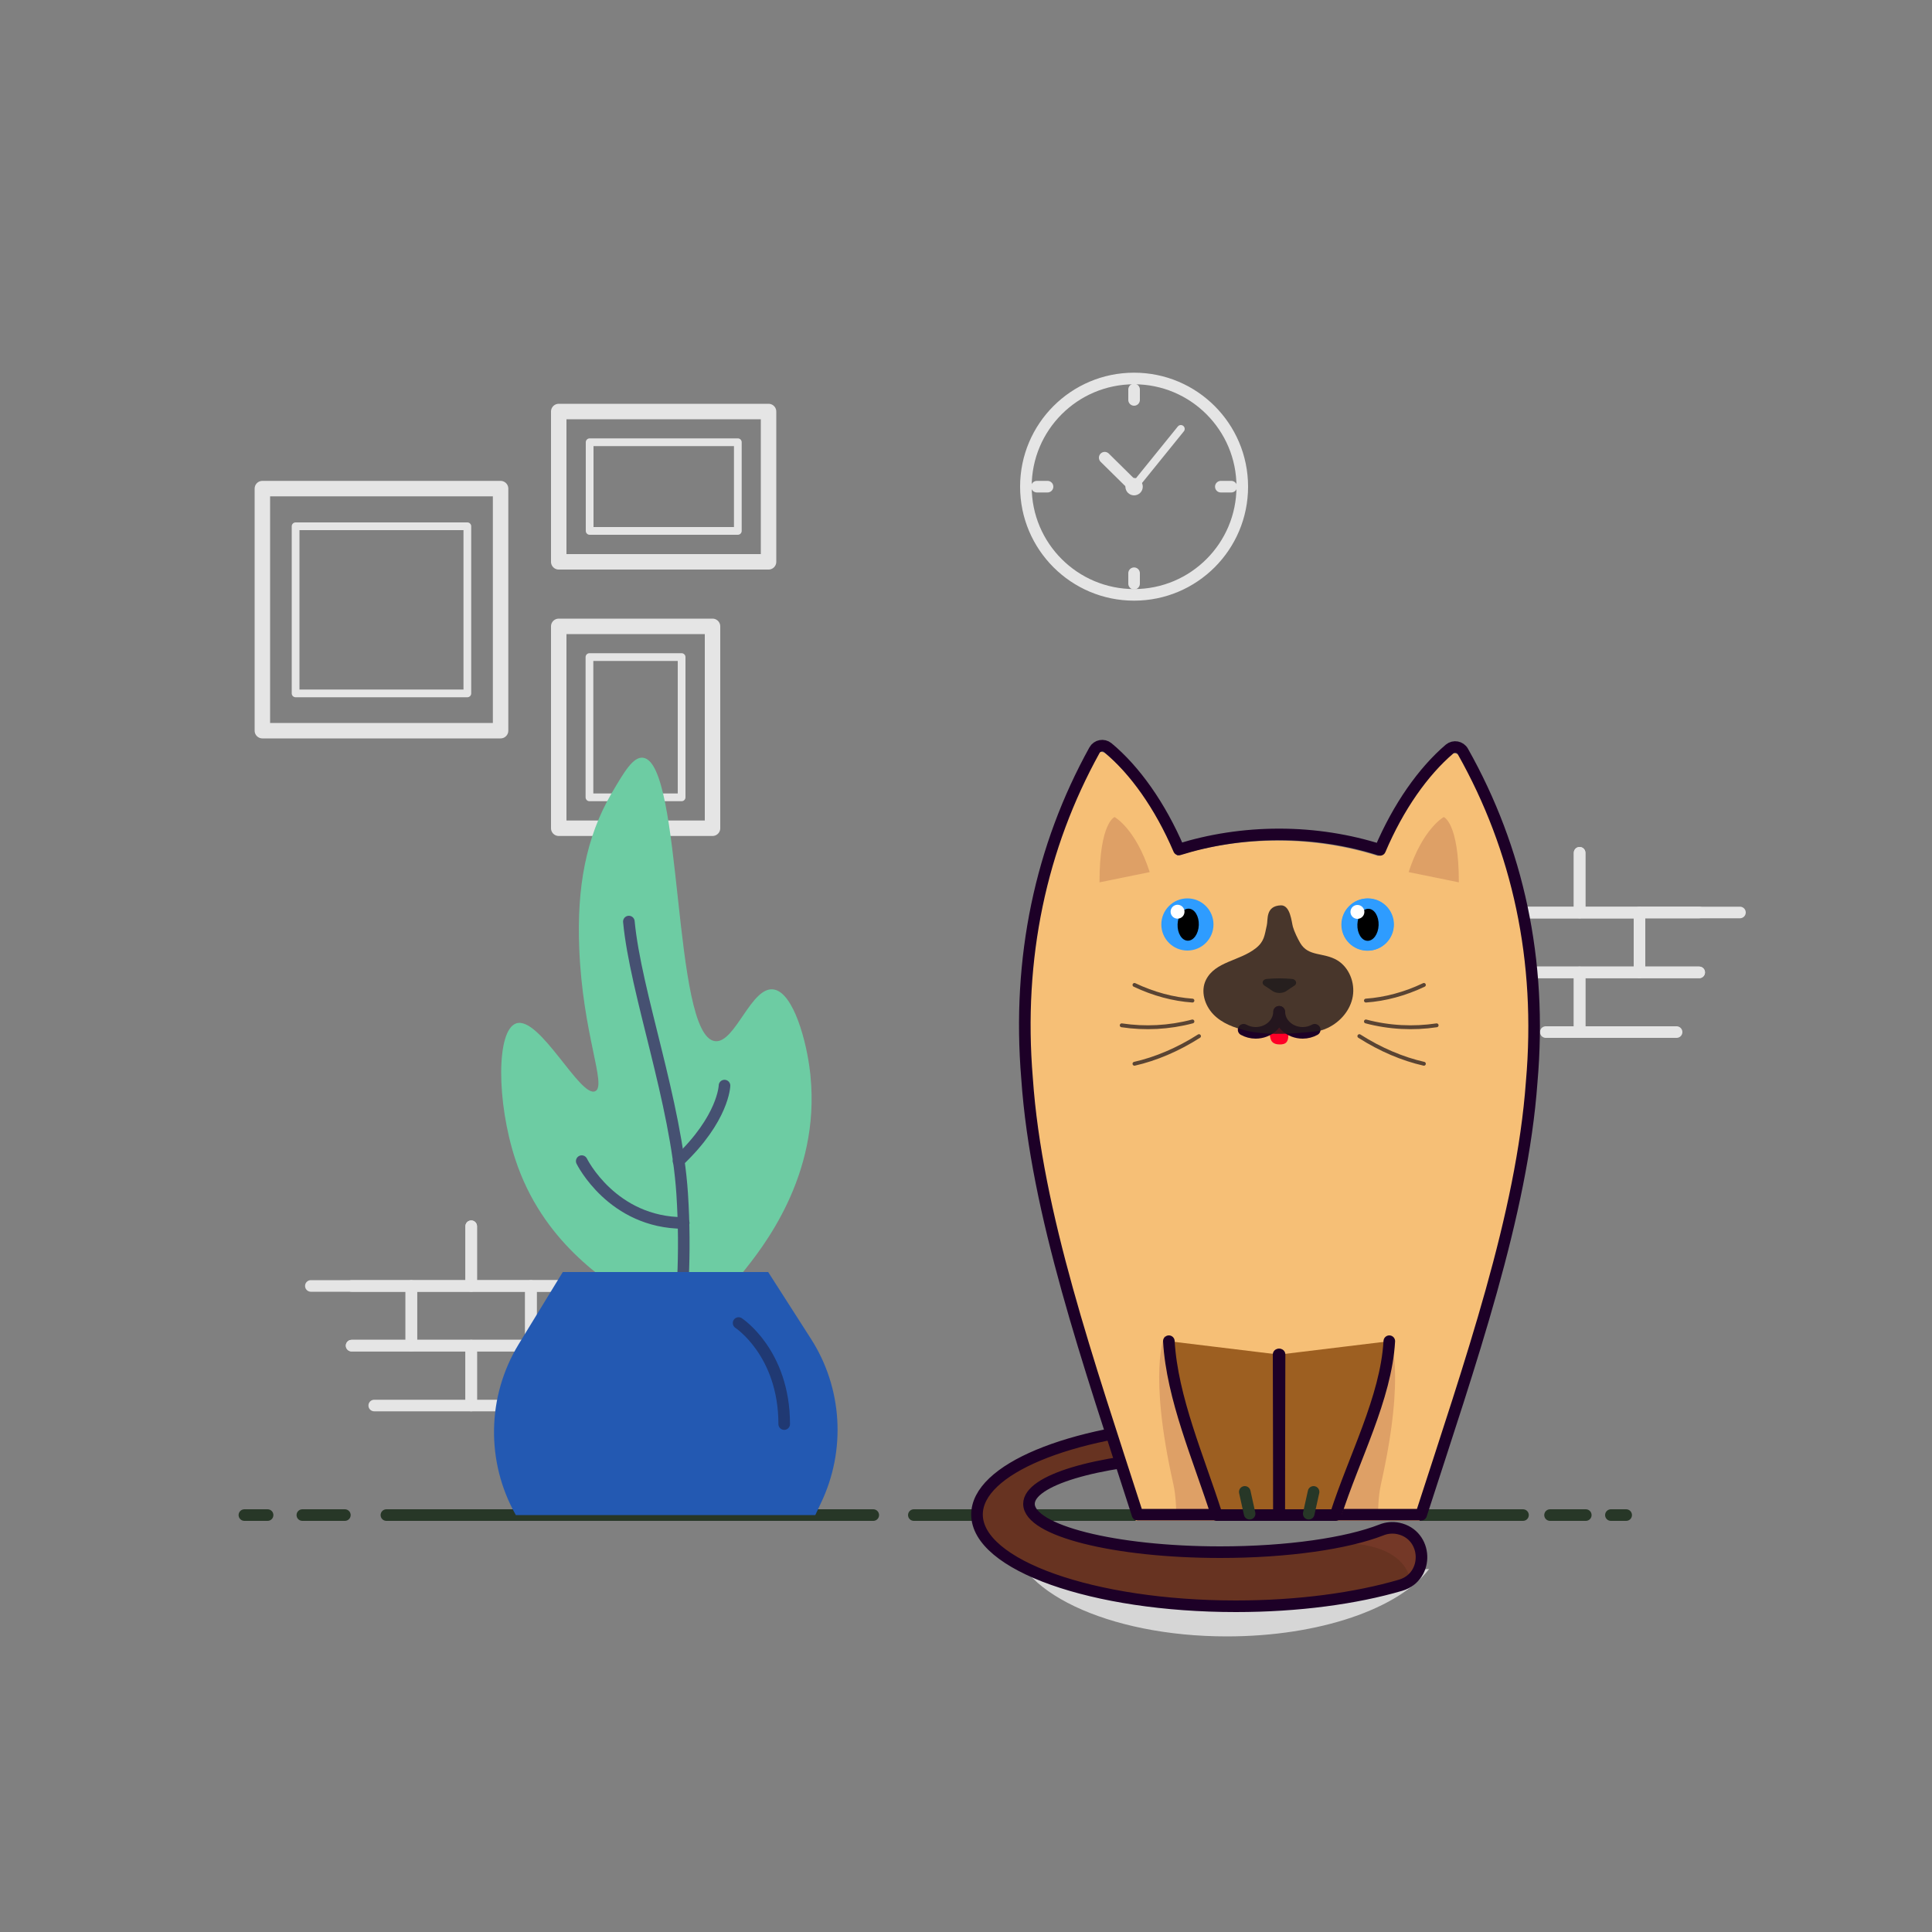 <?xml version="1.0" encoding="utf-8"?>
<!-- Generator: Adobe Illustrator 24.0.1, SVG Export Plug-In . SVG Version: 6.00 Build 0)  -->
<svg version="1.1" xmlns="http://www.w3.org/2000/svg" xmlns:xlink="http://www.w3.org/1999/xlink" x="0px" y="0px"
	 viewBox="0 0 1000 1000" style="enable-background:new 0 0 1000 1000;" xml:space="preserve">
<rect x="0" y="0" width="1000" height="1000" fill="#808080" stroke="none"/>
<style type="text/css">
	.st0{fill:none;stroke:#E5E5E5;stroke-width:6;stroke-linecap:round;stroke-linejoin:round;stroke-miterlimit:10;}
	.st1{fill:#E5E5E5;}
	.st2{fill:none;stroke:#E5E5E5;stroke-width:4;stroke-linecap:round;stroke-linejoin:round;stroke-miterlimit:10;}
	.st3{fill:none;stroke:#E5E5E5;stroke-width:8;stroke-linecap:round;stroke-linejoin:round;stroke-miterlimit:10;}
	.st4{fill:none;stroke:#273727;stroke-width:6;stroke-linecap:round;stroke-linejoin:round;stroke-miterlimit:10;}
	.st5{fill:#6DCCA3;}
	.st6{fill:none;stroke:#465172;stroke-width:6;stroke-linecap:round;stroke-linejoin:round;stroke-miterlimit:10;}
	.st7{fill:#2359B2;}
	
		.st8{opacity:0.67;fill:none;stroke:#1E2A54;stroke-width:6;stroke-linecap:round;stroke-linejoin:round;stroke-miterlimit:10;enable-background:new    ;}
	.st9{fill:#D6D6D6;}
	.st10{fill:#673321;}
	.st11{opacity:0.26;fill:#9B463D;enable-background:new    ;}
	.st12{fill:none;stroke:#1D0027;stroke-width:6;stroke-linecap:round;stroke-linejoin:round;stroke-miterlimit:10;}
	.st13{fill:#F6BF76;}
	.st14{fill:#A83727;}
	.st15{fill:#273727;}
	.st16{fill:#9D5F21;}
	.st17{opacity:0.75;}
	.st18{fill:none;stroke:#261B1C;stroke-width:2;stroke-linecap:round;stroke-linejoin:round;stroke-miterlimit:10;}
	.st19{fill:#2E9CFF;}
	.st20{fill:#FFFFFF;}
	.st21{fill:#FF0027;}
	.st22{opacity:0.83;fill:#261B1C;}
</style>
<g id="Layer_1">
	<g id="XMLID_278_">
		<polyline id="XMLID_285_" class="st0" points="243.9,634.7 243.9,665.6 182,665.6 		"/>
		<polyline id="XMLID_284_" class="st0" points="305.7,665.6 243.9,665.6 243.9,634.7 		"/>
		<rect id="XMLID_283_" x="212.9" y="665.6" class="st0" width="61.9" height="30.9"/>
		<polyline id="XMLID_282_" class="st0" points="261.4,727.5 243.9,727.5 243.9,696.5 305.7,696.5 		"/>
		<polyline id="XMLID_281_" class="st0" points="182,696.5 243.9,696.5 243.9,727.5 193.7,727.5 		"/>
		<polyline id="XMLID_280_" class="st0" points="160.9,665.6 212.9,665.6 212.9,696.5 182,696.5 		"/>
		<polyline id="XMLID_279_" class="st0" points="319.4,696.5 274.8,696.5 274.8,665.6 296.2,665.6 		"/>
	</g>
	<g id="XMLID_2_">
		<polyline id="XMLID_49_" class="st0" points="817.6,441.4 817.6,472.3 879.5,472.3 		"/>
		<polyline id="XMLID_38_" class="st0" points="755.8,472.3 817.6,472.3 817.6,441.4 		"/>
		<rect id="XMLID_37_" x="786.7" y="472.4" class="st0" width="61.9" height="30.9"/>
		<polyline id="XMLID_26_" class="st0" points="800.1,534.2 817.6,534.2 817.6,503.3 755.8,503.3 		"/>
		<polyline id="XMLID_8_" class="st0" points="879.5,503.3 817.6,503.3 817.6,534.2 867.8,534.2 		"/>
		<polyline id="XMLID_4_" class="st0" points="900.6,472.3 848.6,472.3 848.6,503.3 879.5,503.3 		"/>
		<polyline id="XMLID_3_" class="st0" points="742.1,503.3 786.7,503.3 786.7,472.3 765.3,472.3 		"/>
	</g>
	<g id="XMLID_288_">
		<circle id="XMLID_175_" class="st0" cx="587" cy="251.9" r="56"/>
		<line id="XMLID_178_" class="st0" x1="587" y1="201.6" x2="587" y2="207"/>
		<line id="XMLID_179_" class="st0" x1="587" y1="296.7" x2="587" y2="302.1"/>
		<line id="XMLID_180_" class="st0" x1="637.3" y1="251.9" x2="631.9" y2="251.9"/>
		<line id="XMLID_177_" class="st0" x1="542.2" y1="251.9" x2="536.7" y2="251.9"/>
		<circle id="XMLID_181_" class="st1" cx="587" cy="251.9" r="4.5"/>
		<line id="XMLID_183_" class="st2" x1="587" y1="251.9" x2="611.2" y2="222"/>
		<line id="XMLID_184_" class="st0" x1="571.8" y1="236.9" x2="587" y2="251.9"/>
	</g>
	<g id="XMLID_23_">
		<rect id="XMLID_22_" x="135.8" y="252.9" class="st3" width="123.3" height="125.3"/>
		<rect id="XMLID_114_" x="153" y="272.4" class="st2" width="88.9" height="86.5"/>
		<rect id="XMLID_18_" x="289.2" y="213" class="st3" width="108.6" height="77.8"/>
		<rect id="XMLID_122_" x="305.2" y="228.9" class="st2" width="76.7" height="45.9"/>
		<rect id="XMLID_115_" x="305.1" y="340.1" class="st2" width="47.7" height="72.6"/>
		<rect id="XMLID_17_" x="289.2" y="324.2" class="st3" width="79.6" height="104.5"/>
	</g>
	<line id="XMLID_59_" class="st4" x1="833.8" y1="784.2" x2="841.7" y2="784.2"/>
	<line id="XMLID_56_" class="st4" x1="802.3" y1="784.2" x2="820.8" y2="784.2"/>
	<line id="XMLID_54_" class="st4" x1="473" y1="784.2" x2="788.3" y2="784.2"/>
	<line id="XMLID_53_" class="st4" x1="200" y1="784.2" x2="452" y2="784.2"/>
	<line id="XMLID_52_" class="st4" x1="156.5" y1="784.2" x2="178.5" y2="784.2"/>
	<line id="XMLID_57_" class="st4" x1="126.5" y1="784.2" x2="138.5" y2="784.2"/>
	<g>
		<path id="XMLID_28_" class="st5" d="M330.9,674.4c-18.2-11.6-50.3-32-64.2-74.4c-9.7-29.6-9.9-66.8,0.5-70.3
			c12.1-4,33.2,38.8,40.9,35.1c6.1-2.9-6.6-29.4-8.3-74.3c-1.2-30.6,3.2-56.9,17-80.3c6.3-10.7,10.9-18.6,16-18
			c20.9,2.4,15,144,37.3,146.7c10.5,1.3,18.9-29.2,30.7-26.7c10,2.1,16.7,26.8,18.5,42.8c0.1,0.8,0.2,1.4,0.2,1.9
			c5.2,51.9-25.1,89.3-35.3,102c-15.3,18.8-25.6,22.6-33.6,22.7C342.2,681.5,335.8,677.6,330.9,674.4z"/>
		<path id="XMLID_41_" class="st6" d="M325.5,477c3.5,37,24.5,93.3,27.6,141c2,31.1,0.1,58.5-3,81"/>
		<path id="XMLID_25_" class="st7" d="M422,784.2H267l0,0c-15.6-27.6-15-61.5,1.5-88.5l22.8-37.3h106.3l22.1,34.5
			c16.4,25.5,18.3,57.8,5.2,85.1L422,784.2z"/>
		<path id="XMLID_44_" class="st6" d="M375,561.9c0,0-0.4,17-23.8,39.1"/>
		<path id="XMLID_47_" class="st6" d="M301.1,601c0,0,15.7,32,52.8,32"/>
		<path id="XMLID_48_" class="st8" d="M382.3,684.8c0,0,23.6,15.4,23.6,52.3"/>
	</g>
	<path id="XMLID_14_" class="st9" d="M523.6,794c0,29.2,49.9,53,111.4,53c48.2,0,89.2-14.5,104.7-34.9l-116.5,8.4L523.6,794z"/>
	<path id="XMLID_15_" class="st10" d="M723.7,791.1c-2.9-0.6-6-0.3-8.7,0.8c-17.6,6.9-48.4,11.5-83.4,11.5c-54.7,0-99-11.2-99-25
		c0-12.2,34.7-22.4,80.6-24.6l3.2-16.7c-62.9,3.9-110.7,23.4-110.7,46.8c0,26.2,60,47.5,134,47.5c32.4,0,62.1-4.1,85.3-10.9
		C740,816,739.1,794.3,723.7,791.1L723.7,791.1z"/>
	<path id="XMLID_51_" class="st11" d="M671.1,801.3l48-10.5c0,0,12.6,1.3,14.9,8c4,11.4-4.2,18.4-4.2,18.4S726.7,790.8,671.1,801.3z
		"/>
	<path id="XMLID_21_" class="st12" d="M723.7,791.1c-2.9-0.6-6-0.3-8.7,0.8c-17.6,6.9-48.4,11.5-83.4,11.5c-54.7,0-99-11.2-99-25
		c0-12.2,34.7-22.4,80.6-24.6l3.2-16.7c-62.9,3.9-110.7,23.4-110.7,46.8c0,26.2,60,47.5,134,47.5c32.4,0,62.1-4.1,85.3-10.9
		C740,816,739.1,794.3,723.7,791.1L723.7,791.1z"/>
	<path id="XMLID_55_" class="st11" d="M674.4,533.9c0,3.7-5.5,6.7-12.4,6.7c-6.8,0-12.4-3-12.4-6.7l12.5-2.8L674.4,533.9z"/>
	<path id="XMLID_27_" class="st13" d="M713.4,443.1c-16-5.1-33.7-8-52.2-8c-18.4,0-35.9,2.8-51.9,7.8c-9.7-22.7-22.9-41.2-36.8-52.7
		c-2.2-1.8-5.5-1.2-6.9,1.3c-27.7,50.1-40.1,107.4-34.9,169.9c4.8,69.8,31.7,146.5,57.2,225.8h146.8c25.6-79.2,52.2-155.1,57.2-224
		c5.5-62.9-7.1-120.4-35.6-171c-1.4-2.5-4.7-3.1-6.9-1.3C735.8,402.5,722.9,420.7,713.4,443.1z"/>
	<path id="XMLID_40_" class="st11" d="M713.3,782.6c0,0,0-7.9,1.5-14.5c13.2-58.7,4.5-76.8,4.5-76.8l-27.8,91.5L713.3,782.6z"/>
	<path id="XMLID_42_" class="st11" d="M608.8,782.6c0,0,0-7.9-1.5-14.5c-13.2-58.7-4.5-76.8-4.5-76.8l27.8,91.5L608.8,782.6z"/>
	<path id="XMLID_16_" class="st12" d="M714.3,439.9c-16-5.1-33.7-8-52.2-8c-18.4,0-35.9,2.8-51.9,7.8c-9.7-22.7-22.9-41.2-36.8-52.7
		c-2.2-1.8-5.5-1.2-6.9,1.3c-27.7,50.1-40.1,107.4-34.9,169.9c4.8,69.8,31.7,146.5,57.2,225.8h146.8c25.6-79.2,52.2-155.1,57.2-224
		c5.5-62.9-7.1-120.4-35.6-171c-1.4-2.5-4.7-3.1-6.9-1.3C736.7,399.3,723.8,417.5,714.3,439.9z"/>
	<circle id="XMLID_12_" class="st14" cx="703.6" cy="479.8" r="8"/>
	<path id="XMLID_13_" class="st15" d="M668.8,506.7c-4.4-0.4-8.8-0.4-13.2,0c-2.1,0.2-2.8,2.3-1.2,3.4c1.4,0.9,2.8,1.8,4.2,2.8
		c2,1.4,5.3,1.4,7.3,0c1.4-1,2.8-1.9,4.2-2.8C671.6,509,670.8,506.9,668.8,506.7z"/>
	<g id="XMLID_32_">
		<path id="XMLID_39_" class="st16" d="M719.1,694.2c-1.7,29.5-15.4,60.5-24.8,90c-9.7,0-32.2,0-32.2,0l0.2-83.1"/>
		<path id="XMLID_34_" class="st16" d="M605,694.2c1.7,29.5,18.4,60.5,27.8,90c9.7,0,29.2,0,29.2,0l-0.2-83.1"/>
	</g>
	<g id="XMLID_29_">
		<path id="XMLID_11_" class="st12" d="M719.1,694.2c-1.7,29.5-18.4,60.5-27.8,90c-9.7,0-29.2,0-29.2,0l0.2-83.1"/>
		<path id="XMLID_30_" class="st12" d="M605,694.2c1.7,29.5,15.4,60.5,24.8,90c9.7,0,32.2,0,32.2,0l-0.2-83.1"/>
	</g>
	<path id="XMLID_31_" class="st11" d="M729.1,451.4c7.4-22.7,18.2-28.5,18.2-28.5s7.8,2.9,7.8,33.8"/>
	<path id="XMLID_33_" class="st11" d="M595.1,451.4c-7.4-22.7-18.2-28.5-18.2-28.5s-7.8,2.9-7.8,33.8"/>
	<line id="XMLID_45_" class="st4" x1="644.3" y1="772.2" x2="646.8" y2="783.5"/>
	<line id="XMLID_46_" class="st4" x1="679.9" y1="772.2" x2="677.4" y2="783.5"/>
	<g id="XMLID_1_" class="st17">
		<path id="XMLID_19_" class="st18" d="M707,528.7c12.1,3.2,24.6,3.8,36.6,2"/>
		<path id="XMLID_20_" class="st18" d="M703.6,536.3c11,7,22.4,11.8,33.4,14.3"/>
		<path id="XMLID_35_" class="st18" d="M707,517.9c9.9-0.7,20.1-3.4,30-8.1"/>
		<path id="XMLID_50_" class="st18" d="M617.2,528.7c-12.1,3.2-24.6,3.8-36.6,2"/>
		<path id="XMLID_43_" class="st18" d="M620.6,536.3c-11,7-22.4,11.8-33.4,14.3"/>
		<path id="XMLID_36_" class="st18" d="M617.2,517.9c-9.9-0.7-20.1-3.4-30-8.1"/>
	</g>
	<g>
		<g>
			<circle id="XMLID_6_" class="st19" cx="614.6" cy="478.5" r="13.5"/>
			
				<ellipse id="XMLID_9_" transform="matrix(3.571299e-02 -0.999 0.999 3.571299e-02 115.12 1076.012)" cx="615.1" cy="478.4" rx="8.3" ry="5.5"/>
		</g>
		<circle id="XMLID_24_" class="st20" cx="609.5" cy="471.9" r="3.6"/>
	</g>
	<path class="st21" d="M658.2,538.9c1,1.4,2.7,1.7,4.3,1.7c1.2,0,2.6-0.2,3.4-1.2c1-1.2,1-3.2,0.9-4.9c0-0.5-0.1-1-0.3-1.3
		c-0.3-0.5-1-0.6-1.5-0.7c-1.6-0.1-6.2-1.5-7.4,0.1C656.7,533.9,657.4,537.8,658.2,538.9z"/>
	<g id="XMLID_5_">
		<path id="XMLID_10_" class="st12" d="M680.5,533c-1.8,1-4,1.6-6.2,1.6c-6.7,0-12.1-4.9-12.1-10.9"/>
		<path id="XMLID_7_" class="st12" d="M643.7,533c1.8,1,4,1.6,6.2,1.6c6.7,0,12.1-4.9,12.1-10.9"/>
	</g>
	<circle id="XMLID_61_" class="st19" cx="708" cy="478.5" r="13.5"/>
	
		<ellipse id="XMLID_60_" transform="matrix(3.571299e-02 -0.999 0.999 3.571299e-02 205.256 1169.294)" cx="708.5" cy="478.3" rx="8.3" ry="5.5"/>
	<circle id="XMLID_58_" class="st20" cx="702.9" cy="471.9" r="3.6"/>
	<g>
		<g>
			<circle id="XMLID_64_" class="st19" cx="707.8" cy="478.6" r="13.5"/>
			
				<ellipse id="XMLID_63_" transform="matrix(3.571299e-02 -0.999 0.999 3.571299e-02 204.858 1169.183)" cx="708.3" cy="478.4" rx="8.3" ry="5.5"/>
		</g>
		<circle id="XMLID_62_" class="st20" cx="702.6" cy="472" r="3.6"/>
	</g>
</g>
<g id="Capa_2">
	<path class="st22" d="M650,490.8c-8.5,6.7-21,6.8-25.8,16.4c-2.9,5.8-0.7,13.1,3.8,17.8s10.9,7,17.2,8.5c9.2,2.2,20.7,1.8,30.1,0.9
		c4.8-0.5,7.7-0.3,12-2.4c6.5-3.1,11.7-9.2,12.9-16.3s-1.9-15-8.1-18.7c-7.1-4.2-14.9-1.7-19.1-8.9c-1.3-2.2-3.1-5.9-3.8-8.4
		c-0.7-2.5-1.3-11.2-6.2-11.1c-8.1,0.3-6.6,7.5-7.3,10.3C654.5,484.1,654.5,487.2,650,490.8z"/>
</g>
</svg>
